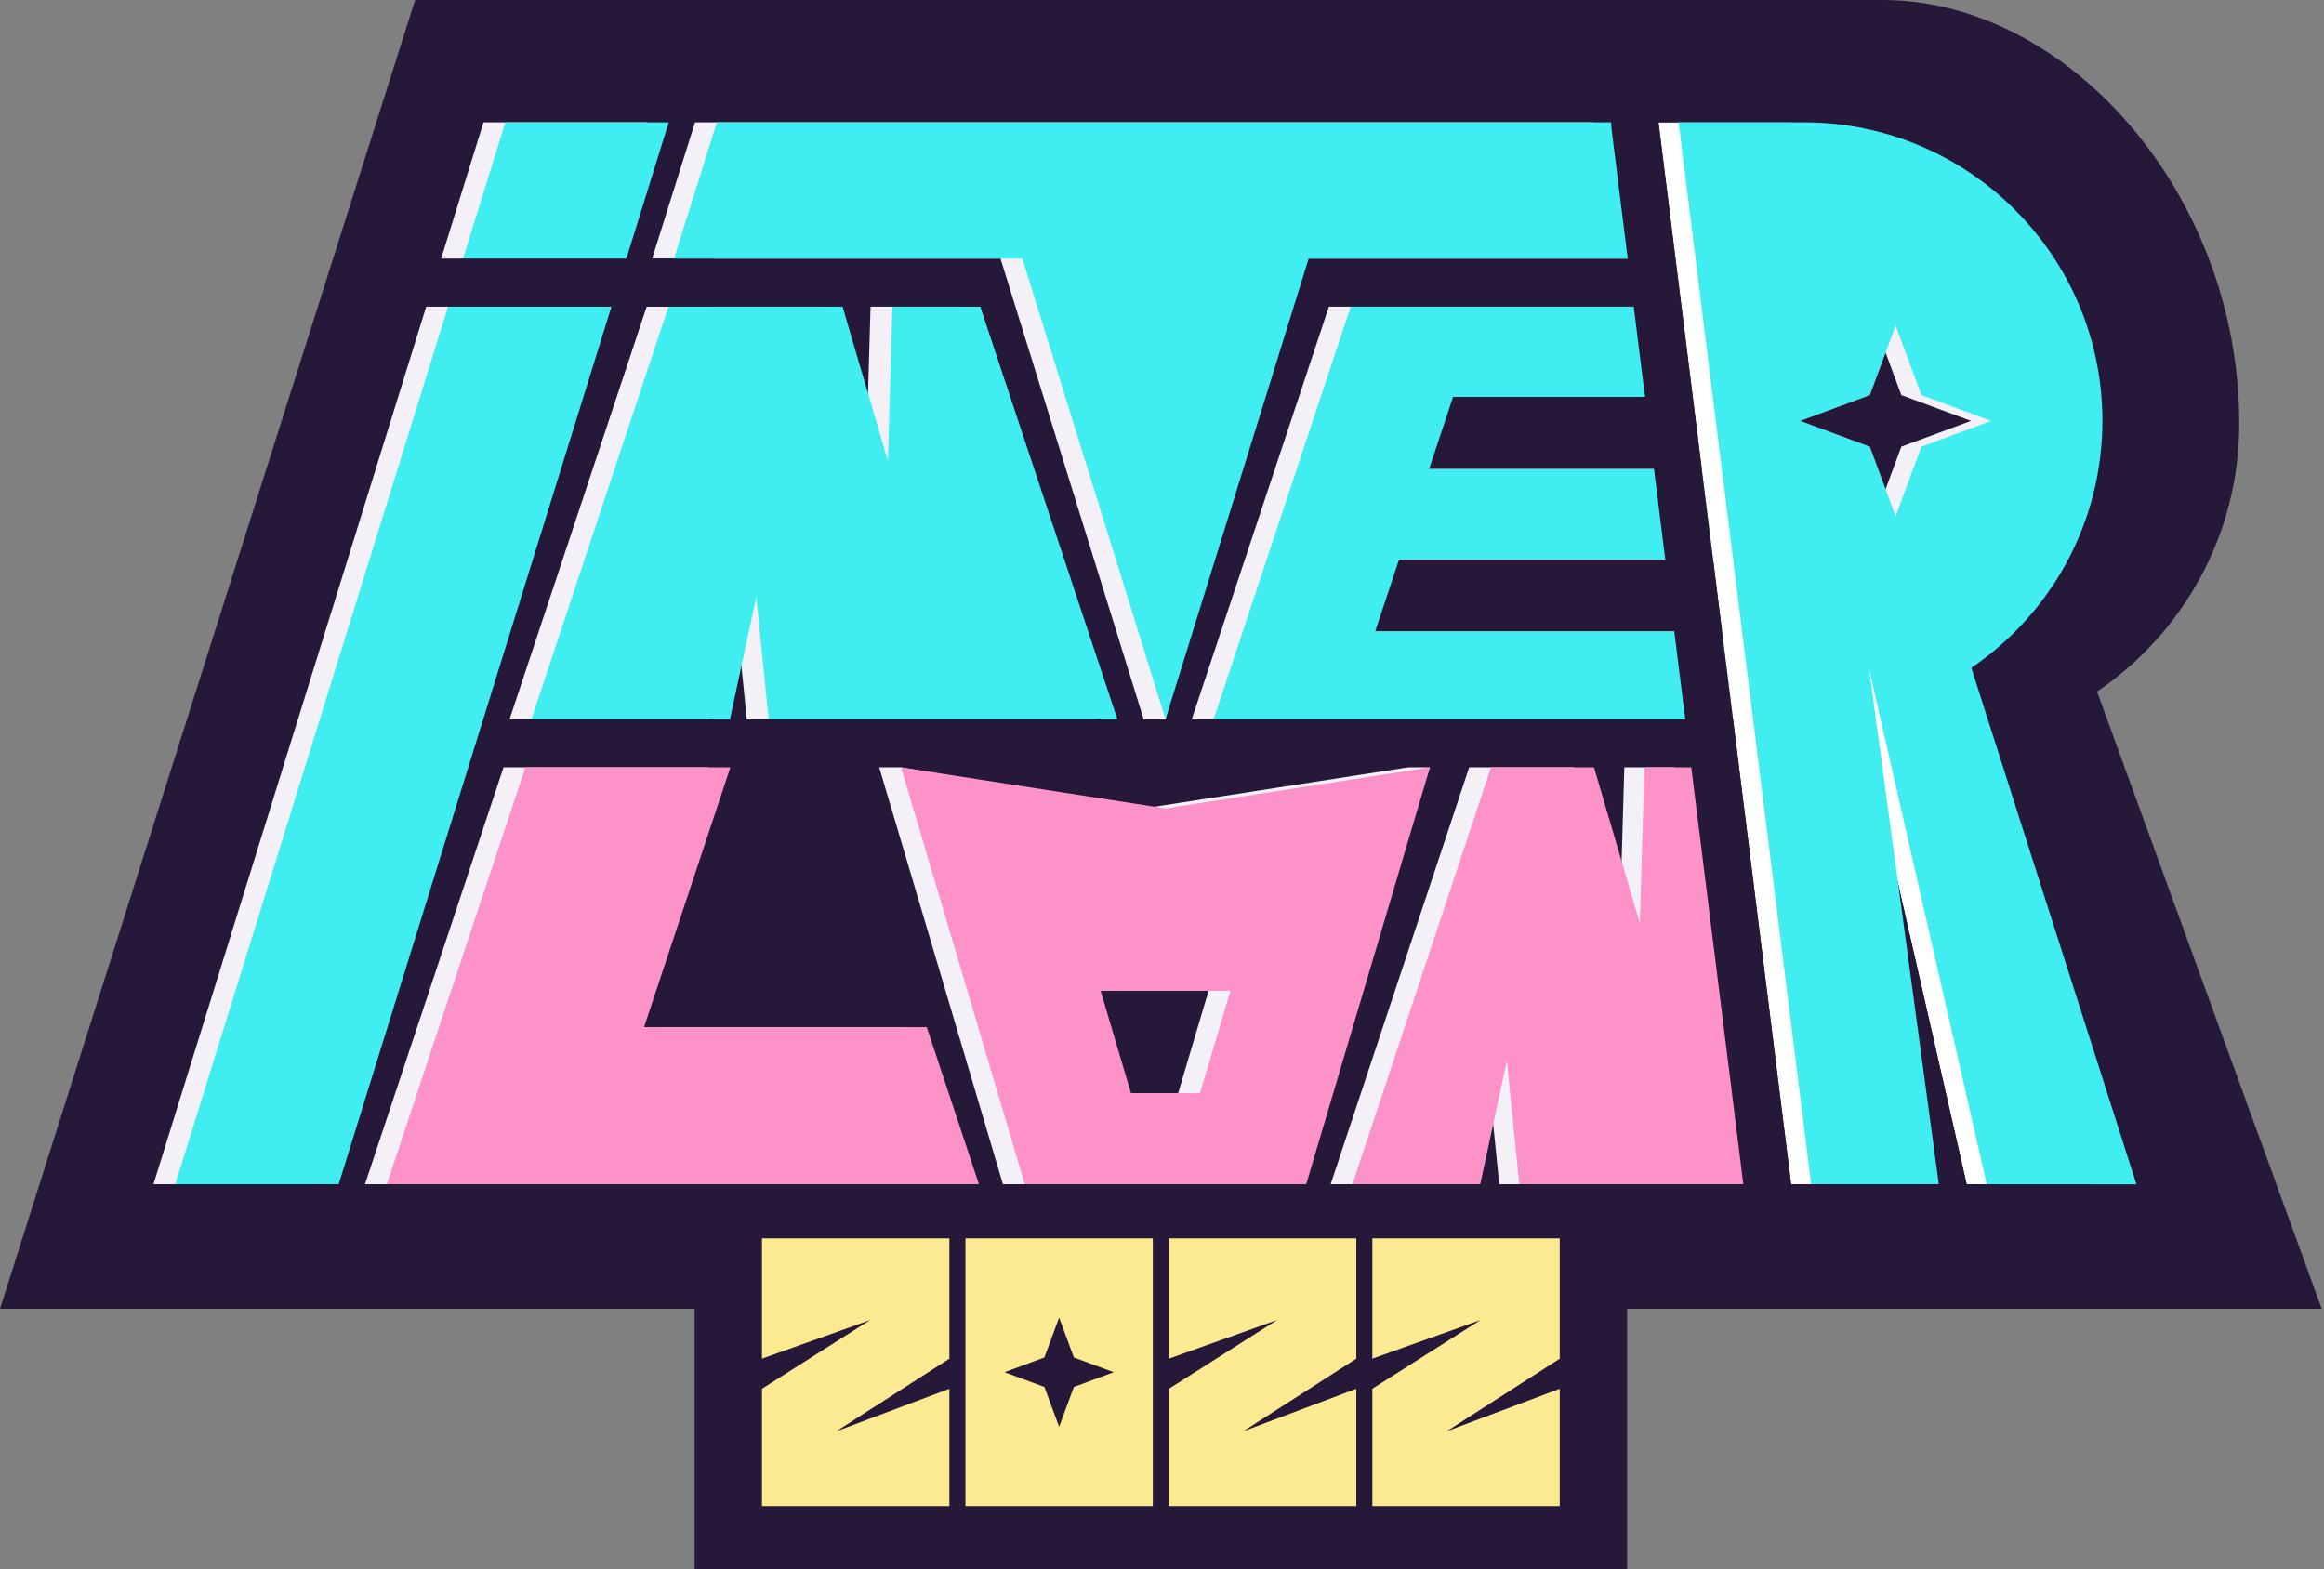 <?xml version="1.0" encoding="UTF-8" standalone="no"?><!DOCTYPE svg PUBLIC "-//W3C//DTD SVG 1.1//EN" "http://www.w3.org/Graphics/SVG/1.1/DTD/svg11.dtd"><svg width="100%" height="100%" viewBox="0 0 579 391" version="1.1" xmlns="http://www.w3.org/2000/svg" xmlns:xlink="http://www.w3.org/1999/xlink" xml:space="preserve" xmlns:serif="http://www.serif.com/" style="fill-rule:evenodd;clip-rule:evenodd;stroke-linejoin:round;stroke-miterlimit:2;"><rect x="0" y="0" width="579" height="391" fill="#808080" stroke="none"/><g><path d="M103.42,0l365.551,0c46.257,0 88.919,48.431 88.919,105.536c0,27.763 -14.053,52.269 -35.43,66.789l55.969,153.78l-578.429,0l103.42,-326.105Z" style="fill:#261838;"/><g><rect x="173.061" y="301.061" width="232.308" height="89.926" style="fill:#261838;"/><g><path d="M236.525,308.555l-46.688,0l0,29.976l26.946,-9.621l-26.946,17.114l0,29.228l46.688,-0l-0,-29.22l-28.158,10.587l28.158,-18.085l-0,-29.979Z" style="fill:#fcea92;"/></g><g><path d="M337.91,308.555l-46.687,0l-0,29.976l26.946,-9.621l-26.946,17.114l-0,29.228l46.687,-0l0,-29.22l-28.157,10.587l28.157,-18.085l0,-29.979Z" style="fill:#fcea92;"/></g><g><path d="M388.592,308.555l-46.687,0l-0,29.976l26.946,-9.621l-26.946,17.114l-0,29.228l46.687,-0l0,-29.22l-28.157,10.587l28.157,-18.085l0,-29.979Z" style="fill:#fcea92;"/></g><rect x="240.526" y="308.555" width="46.688" height="66.696" style="fill:#fcea92;"/><path d="M263.87,328.303l3.673,9.927l9.927,3.673l-9.927,3.674l-3.673,9.927l-3.673,-9.927l-9.927,-3.674l9.927,-3.673l3.673,-9.927Z" style="fill:#261838;"/></g><path d="M331.516,295.065l34.513,-103.869l26.104,0l11.42,38.867l1.125,-38.867l12.6,0l0.203,103.869l-43.958,0l-3.104,-30.76l-6.627,30.76l-32.276,0Zm-293.283,0l82.225,-264.584l40.706,0l-82.225,264.584l-40.706,0Zm116.782,-39.139l70.429,-0l13.005,39.139l-147.517,0l34.513,-103.869l51.078,0l-21.508,64.73Zm64.03,-64.73l30.829,103.869l70.112,0l36.272,-103.869l-5.443,0l-65.885,10.228l-60.441,-10.228l-5.444,0Zm49.723,55.695l7.563,25.479l17.198,-0l7.563,-25.479l-32.324,-0Zm59.395,-89.541l107.479,-0l7.262,21.856l-145.984,0l34.155,-102.789l77.674,-0l7.471,22.481l-68.635,0l-5.976,17.985l80.587,0l7.47,22.482l-95.527,-0l-5.976,17.985Zm-201.207,21.856l34.155,-102.789l43.36,-0l11.301,38.462l1.113,-38.462l21.9,-0l34.155,102.789l-86.886,0l-3.072,-30.441l-6.558,30.441l-49.468,0Zm46.198,-148.725l223.604,0l10.471,33.946l-86.629,-0l-30.226,114.779l-5.444,0l-35.67,-114.779l-86.784,-0l10.678,-33.946Z" style="fill:#f3f0f7;"/><path d="M43.676,295.065l82.225,-264.584l40.706,0l-82.225,264.584l-40.706,0Z" style="fill:#40eef2;"/><rect x="91.921" y="64.427" width="85.776" height="11.99" style="fill:#261838;"/><path d="M132.4,179.206l34.154,-102.789l43.36,-0l11.302,38.462l1.113,-38.462l21.9,-0l34.155,102.789l-86.886,0l-3.073,-30.441l-6.558,30.441l-49.467,0Z" style="fill:#40eef2;"/><path d="M178.598,30.481l223.603,0l10.471,33.946l-86.628,-0l-35.67,114.779l-35.671,-114.779l-86.783,-0l10.678,-33.946Z" style="fill:#40eef2;"/><path d="M342.598,157.35l98.487,-0l7.263,21.856l-145.984,0l34.154,-102.789l77.675,-0l7.47,22.481l-59.643,0l-5.976,17.985l71.595,0l7.47,22.482l-86.535,-0l-5.976,17.985Z" style="fill:#40eef2;"/><path d="M160.458,255.926l70.429,-0l13.006,39.139l-147.517,0l34.513,-103.869l51.077,0l-21.508,64.73Z" style="fill:#fc92c8;"/><path d="M224.489,191.196l30.829,103.869l70.111,0l30.829,-103.869l-65.884,10.228l-65.885,-10.228Zm49.723,55.695l7.562,25.479l17.199,-0l7.562,-25.479l-32.323,-0Z" style="fill:#fc92c8;"/><path d="M336.959,295.065l34.513,-103.869l25.661,0l11.42,38.867l1.125,-38.867l13.659,0l13.334,103.869l-58.148,0l-3.104,-30.76l-6.627,30.76l-31.833,0Z" style="fill:#fc92c8;"/><path d="M443.9,30.49c0.172,-0.006 0.35,-0.009 0.531,-0.009c41.042,0 74.362,33.321 74.362,74.363c0,25.589 -12.952,48.176 -32.655,61.559l39.985,128.662l-36.15,0l-29.324,-128.477l17.384,128.477l-31.8,0l-33.041,-264.584l30.706,0l0.002,0.009Z" style="fill:#fff;"/><path d="M484.004,305.255c1.763,1.036 3.81,1.621 5.969,1.621l36.15,0c3.754,0 7.284,-1.784 9.51,-4.807c2.226,-3.023 2.883,-6.924 1.768,-10.509l-37.529,-120.762c18.79,-15.812 30.732,-39.5 30.732,-65.954c0,-47.561 -38.613,-86.174 -86.173,-86.174c-0.311,0 -0.619,0.005 -0.915,0.015c-6.038,0.197 -10.883,4.897 -11.384,10.791c0.507,-6.052 5.581,-10.806 11.766,-10.806l-30.706,0c-3.388,0 -6.612,1.455 -8.854,3.994c-2.242,2.54 -3.286,5.92 -2.866,9.281l33.041,264.584c0.738,5.911 5.763,10.347 11.72,10.347l31.8,0c2.122,0 4.18,-0.57 5.971,-1.621Zm-51.917,-274.774l0.009,-0.358l-0.004,0.358l11.806,0l0.002,0.009c0.172,-0.006 0.35,-0.009 0.531,-0.009c41.042,0 74.362,33.321 74.362,74.363c0,25.589 -12.952,48.176 -32.655,61.559l39.985,128.662l-36.15,0l-29.324,-128.477l17.384,128.477l-31.8,0l-33.041,-264.584l18.895,0Zm0.015,-0.607l-0.005,0.187l0.033,-0.553l-0.028,0.366Z" style="fill:#261838;"/><path d="M448.9,30.49c0.172,-0.006 0.35,-0.009 0.531,-0.009c41.042,0 74.362,33.321 74.362,74.363c0,25.589 -12.952,48.176 -32.655,61.559l41.131,128.687l-37.296,-0.025l-29.324,-128.477l17.384,128.477l-31.8,0l-33.041,-264.584l30.706,0l0.002,0.009Z" style="fill:#40eef2;"/><path d="M472.273,81.094l6.422,17.355l17.355,6.422l-17.355,6.422l-6.422,17.356l-6.422,-17.356l-17.356,-6.422l17.356,-6.422l6.422,-17.355Z" style="fill:#f3f0f7;"/><clipPath id="_clip1"><path d="M472.273,81.094l6.422,17.355l17.355,6.422l-17.355,6.422l-6.422,17.356l-6.422,-17.356l-17.356,-6.422l17.356,-6.422l6.422,-17.355Z"/></clipPath><g clip-path="url(#_clip1)"><path d="M467.273,81.094l6.422,17.355l17.355,6.422l-17.355,6.422l-6.422,17.356l-6.422,-17.356l-17.356,-6.422l17.356,-6.422l6.422,-17.355Z" style="fill:#261838;"/></g></g></svg>